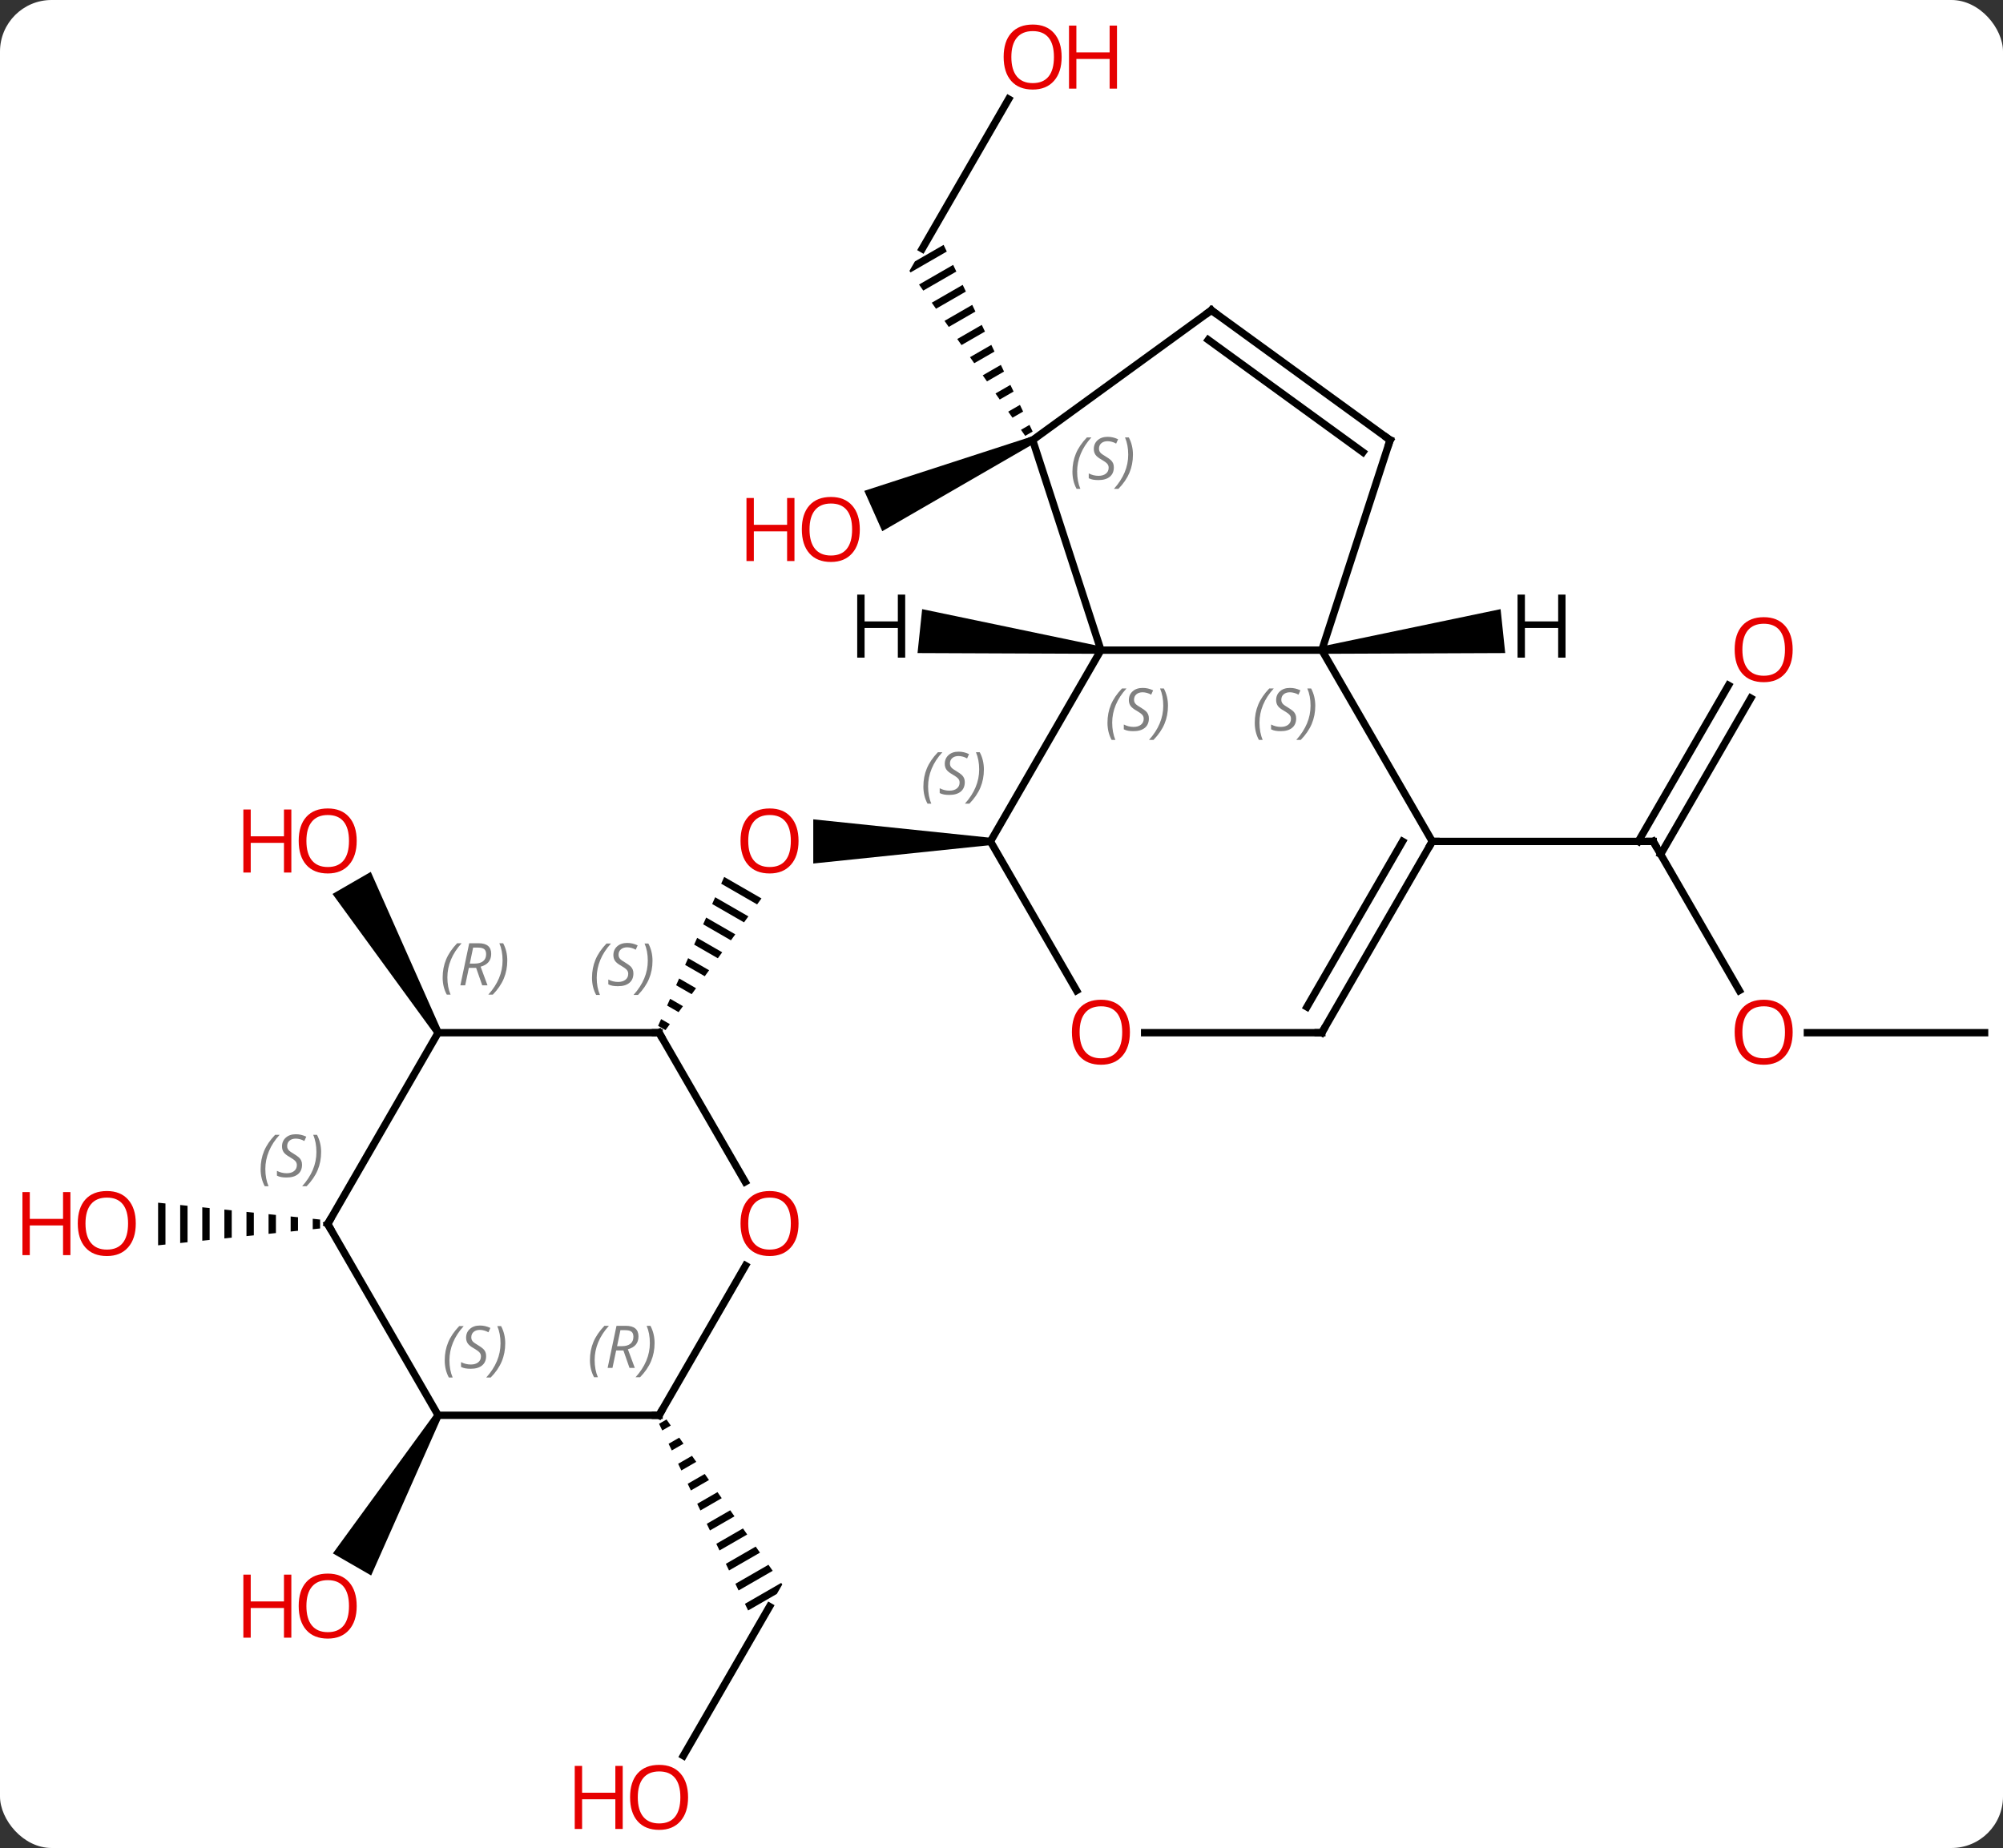 <svg width="272" viewBox="0 0 272 251" style="fill-opacity:1; color-rendering:auto; color-interpolation:auto; text-rendering:auto; stroke:black; stroke-linecap:square; stroke-miterlimit:10; shape-rendering:auto; stroke-opacity:1; fill:black; stroke-dasharray:none; font-weight:normal; stroke-width:1; font-family:'Open Sans'; font-style:normal; stroke-linejoin:miter; font-size:12; stroke-dashoffset:0; image-rendering:auto;" height="251" class="cas-substance-image" xmlns:xlink="http://www.w3.org/1999/xlink" xmlns="http://www.w3.org/2000/svg"><rect x="0" y="0" width="272" height="251" fill="#333333" stroke="none"/><svg class="cas-substance-single-component"><rect y="0" x="0" width="272" stroke="none" ry="7" rx="7" height="251" fill="white" class="cas-substance-group"/><svg y="0" x="0" width="272" viewBox="0 0 272 251" style="fill:black;" height="251" class="cas-substance-single-component-image"><svg><g><g transform="translate(142,126)" style="text-rendering:geometricPrecision; color-rendering:optimizeQuality; color-interpolation:linearRGB; stroke-linecap:butt; image-rendering:optimizeQuality;"><path style="stroke:none;" d="M-7.5 -12.215 L-7.5 -11.215 L-31.562 -8.715 L-31.562 -14.715 Z"/><path style="stroke:none;" d="M-43.658 -6.893 L-44.066 -5.973 L-44.066 -5.973 L-39.188 -3.16 L-38.595 -3.973 L-43.658 -6.893 ZM-44.882 -4.134 L-45.29 -3.215 L-40.965 -0.721 L-40.373 -1.534 L-44.882 -4.134 ZM-46.105 -1.376 L-46.513 -0.456 L-42.742 1.718 L-42.15 0.905 L-46.105 -1.376 ZM-47.329 1.383 L-47.737 2.302 L-44.52 4.157 L-44.52 4.157 L-43.927 3.344 L-47.329 1.383 ZM-48.553 4.141 L-48.961 5.061 L-46.297 6.596 L-45.705 5.783 L-48.553 4.141 ZM-49.776 6.899 L-50.184 7.819 L-48.075 9.036 L-48.075 9.036 L-47.482 8.223 L-47.482 8.223 L-49.776 6.899 ZM-51 9.658 L-51.408 10.578 L-49.852 11.475 L-49.259 10.662 L-51 9.658 ZM-52.224 12.416 L-52.632 13.336 L-51.629 13.914 L-51.037 13.101 L-52.224 12.416 Z"/><line y2="-112.54" y1="-92.208" x2="-5.031" x1="-16.77" style="fill:none;"/><path style="stroke:none;" d="M-13.862 -92.741 L-17.76 -90.493 L-17.76 -90.493 L-18.502 -89.208 L-18.354 -88.996 L-18.354 -88.996 L-13.43 -91.836 L-13.43 -91.836 L-13.862 -92.741 ZM-12.566 -90.024 L-17.2 -87.352 L-17.2 -87.352 L-16.623 -86.53 L-16.623 -86.53 L-12.134 -89.119 L-12.134 -89.119 L-12.566 -90.024 ZM-11.27 -87.307 L-15.47 -84.886 L-15.47 -84.886 L-14.893 -84.064 L-14.893 -84.064 L-10.838 -86.402 L-10.838 -86.402 L-11.27 -87.307 ZM-9.975 -84.591 L-13.739 -82.42 L-13.739 -82.42 L-13.162 -81.597 L-13.162 -81.597 L-9.543 -83.685 L-9.543 -83.685 L-9.975 -84.591 ZM-8.679 -81.874 L-12.009 -79.953 L-12.009 -79.953 L-11.432 -79.131 L-11.432 -79.131 L-8.247 -80.968 L-8.247 -80.968 L-8.679 -81.874 ZM-7.383 -79.157 L-10.278 -77.487 L-10.278 -77.487 L-9.701 -76.665 L-9.701 -76.665 L-6.951 -78.251 L-6.951 -78.251 L-7.383 -79.157 ZM-6.088 -76.44 L-8.548 -75.021 L-8.548 -75.021 L-7.971 -74.199 L-7.971 -74.199 L-5.656 -75.534 L-5.656 -75.534 L-6.088 -76.44 ZM-4.792 -73.723 L-6.817 -72.555 L-6.817 -72.555 L-6.241 -71.733 L-6.241 -71.733 L-4.36 -72.817 L-4.36 -72.817 L-4.792 -73.723 ZM-3.496 -71.006 L-5.087 -70.088 L-5.087 -70.088 L-4.51 -69.266 L-4.51 -69.266 L-3.064 -70.1 L-3.064 -70.1 L-3.496 -71.006 ZM-2.2 -68.289 L-3.357 -67.622 L-3.357 -67.622 L-2.78 -66.8 L-2.78 -66.8 L-1.769 -67.383 L-1.769 -67.383 L-2.2 -68.289 Z"/><path style="stroke:none;" d="M-1.973 -66.685 L-1.567 -65.771 L-22.193 -53.85 L-24.634 -59.331 Z"/><line y2="8.537" y1="-11.715" x2="94.193" x1="82.5" style="fill:none;"/><line y2="-31.172" y1="-9.965" x2="95.755" x1="83.51" style="fill:none;"/><line y2="-32.922" y1="-11.715" x2="92.724" x1="80.479" style="fill:none;"/><line y2="-11.715" y1="-11.715" x2="52.5" x1="82.5" style="fill:none;"/><line y2="14.265" y1="14.265" x2="127.5" x1="103.438" style="fill:none;"/><path style="stroke:none;" d="M-82.067 14.015 L-82.933 14.515 L-96.844 -4.579 L-91.648 -7.579 Z"/><line y2="112.466" y1="92.208" x2="-49.197" x1="-37.5" style="fill:none;"/><path style="stroke:none;" d="M-51.49 66.8 L-52.501 67.383 L-52.069 68.289 L-52.069 68.289 L-50.913 67.622 L-50.913 67.622 L-51.49 66.8 ZM-49.76 69.266 L-51.206 70.1 L-51.206 70.1 L-50.774 71.006 L-50.774 71.006 L-49.183 70.088 L-49.76 69.266 ZM-48.029 71.733 L-49.91 72.817 L-49.91 72.817 L-49.478 73.723 L-49.478 73.723 L-47.453 72.555 L-47.453 72.555 L-48.029 71.733 ZM-46.299 74.199 L-48.614 75.534 L-48.614 75.534 L-48.182 76.44 L-48.182 76.44 L-45.722 75.021 L-45.722 75.021 L-46.299 74.199 ZM-44.569 76.665 L-47.319 78.251 L-47.319 78.251 L-46.887 79.157 L-46.887 79.157 L-43.992 77.487 L-43.992 77.487 L-44.569 76.665 ZM-42.838 79.131 L-46.023 80.968 L-46.023 80.968 L-45.591 81.874 L-45.591 81.874 L-42.261 79.953 L-42.261 79.953 L-42.838 79.131 ZM-41.108 81.597 L-44.727 83.685 L-44.727 83.685 L-44.295 84.591 L-44.295 84.591 L-40.531 82.42 L-40.531 82.42 L-41.108 81.597 ZM-39.377 84.064 L-43.432 86.402 L-43.432 86.402 L-43 87.307 L-43 87.307 L-38.8 84.886 L-38.8 84.886 L-39.377 84.064 ZM-37.647 86.53 L-42.136 89.119 L-42.136 89.119 L-41.704 90.024 L-41.704 90.024 L-37.07 87.352 L-37.07 87.352 L-37.647 86.53 ZM-35.916 88.996 L-40.84 91.836 L-40.84 91.836 L-40.408 92.741 L-40.408 92.741 L-36.51 90.493 L-36.51 90.493 L-35.768 89.208 L-35.916 88.996 Z"/><path style="stroke:none;" d="M-99.531 39.537 L-99.531 40.959 L-99.531 40.959 L-98.531 40.855 L-98.531 40.855 L-98.531 39.641 L-98.531 39.641 L-99.531 39.537 ZM-102.531 39.225 L-102.531 41.271 L-101.531 41.167 L-101.531 39.329 L-102.531 39.225 ZM-105.531 38.914 L-105.531 41.582 L-105.531 41.582 L-104.531 41.478 L-104.531 41.478 L-104.531 39.017 L-104.531 39.017 L-105.531 38.914 ZM-108.531 38.602 L-108.531 41.894 L-108.531 41.894 L-107.531 41.79 L-107.531 41.79 L-107.531 38.706 L-107.531 38.706 L-108.531 38.602 ZM-111.531 38.29 L-111.531 42.206 L-111.531 42.206 L-110.531 42.102 L-110.531 42.102 L-110.531 38.394 L-110.531 38.394 L-111.531 38.29 ZM-114.531 37.978 L-114.531 42.517 L-114.531 42.517 L-113.531 42.414 L-113.531 42.414 L-113.531 38.082 L-113.531 38.082 L-114.531 37.978 ZM-117.531 37.667 L-117.531 42.829 L-116.531 42.725 L-116.531 37.771 L-117.531 37.667 ZM-120.531 37.355 L-120.531 43.141 L-120.531 43.141 L-119.531 43.037 L-119.531 43.037 L-119.531 37.459 L-119.531 37.459 L-120.531 37.355 Z"/><path style="stroke:none;" d="M-82.933 65.978 L-82.067 66.478 L-91.598 87.986 L-96.794 84.986 Z"/><line y2="-37.695" y1="-37.695" x2="37.5" x1="7.5" style="fill:none;"/><line y2="-11.715" y1="-37.695" x2="-7.5" x1="7.5" style="fill:none;"/><line y2="-66.228" y1="-37.695" x2="-1.77" x1="7.5" style="fill:none;"/><line y2="-11.715" y1="-37.695" x2="52.5" x1="37.5" style="fill:none;"/><line y2="-66.228" y1="-37.695" x2="46.77" x1="37.5" style="fill:none;"/><line y2="8.537" y1="-11.715" x2="4.193" x1="-7.5" style="fill:none;"/><line y2="-83.862" y1="-66.228" x2="22.5" x1="-1.77" style="fill:none;"/><line y2="14.265" y1="-11.715" x2="37.5" x1="52.5" style="fill:none;"/><line y2="10.765" y1="-11.715" x2="35.479" x1="48.459" style="fill:none;"/><line y2="-83.862" y1="-66.228" x2="22.5" x1="46.77" style="fill:none;"/><line y2="-79.843" y1="-64.584" x2="22.078" x1="43.078" style="fill:none;"/><line y2="14.265" y1="14.265" x2="37.5" x1="13.438" style="fill:none;"/><line y2="34.52" y1="14.265" x2="-40.807" x1="-52.5" style="fill:none;"/><line y2="14.265" y1="14.265" x2="-82.5" x1="-52.5" style="fill:none;"/><line y2="66.228" y1="45.896" x2="-52.5" x1="-40.761" style="fill:none;"/><line y2="40.248" y1="14.265" x2="-97.5" x1="-82.5" style="fill:none;"/><line y2="66.228" y1="66.228" x2="-82.5" x1="-52.5" style="fill:none;"/><line y2="66.228" y1="40.248" x2="-82.5" x1="-97.5" style="fill:none;"/><path style="stroke:none;" d="M7.552 -38.192 L7.448 -37.198 L-17.402 -37.298 L-16.774 -43.265 Z"/><path style="stroke:none;" d="M37.552 -37.198 L37.448 -38.192 L61.774 -43.265 L62.402 -37.298 Z"/></g><g transform="translate(142,126)" style="fill:rgb(230,0,0); text-rendering:geometricPrecision; color-rendering:optimizeQuality; image-rendering:optimizeQuality; font-family:'Open Sans'; stroke:rgb(230,0,0); color-interpolation:linearRGB;"><path style="stroke:none;" d="M-33.562 -11.785 Q-33.562 -9.723 -34.602 -8.543 Q-35.641 -7.363 -37.484 -7.363 Q-39.375 -7.363 -40.406 -8.527 Q-41.438 -9.692 -41.438 -11.801 Q-41.438 -13.895 -40.406 -15.043 Q-39.375 -16.192 -37.484 -16.192 Q-35.625 -16.192 -34.594 -15.02 Q-33.562 -13.848 -33.562 -11.785 ZM-40.391 -11.785 Q-40.391 -10.051 -39.648 -9.145 Q-38.906 -8.238 -37.484 -8.238 Q-36.062 -8.238 -35.336 -9.137 Q-34.609 -10.035 -34.609 -11.785 Q-34.609 -13.52 -35.336 -14.41 Q-36.062 -15.301 -37.484 -15.301 Q-38.906 -15.301 -39.648 -14.402 Q-40.391 -13.504 -40.391 -11.785 Z"/><path style="stroke:none;" d="M2.167 -118.258 Q2.167 -116.196 1.128 -115.016 Q0.089 -113.836 -1.754 -113.836 Q-3.645 -113.836 -4.676 -115.001 Q-5.707 -116.165 -5.707 -118.274 Q-5.707 -120.368 -4.676 -121.516 Q-3.645 -122.665 -1.754 -122.665 Q0.105 -122.665 1.136 -121.493 Q2.167 -120.321 2.167 -118.258 ZM-4.661 -118.258 Q-4.661 -116.524 -3.918 -115.618 Q-3.176 -114.711 -1.754 -114.711 Q-0.333 -114.711 0.394 -115.61 Q1.121 -116.508 1.121 -118.258 Q1.121 -119.993 0.394 -120.883 Q-0.333 -121.774 -1.754 -121.774 Q-3.176 -121.774 -3.918 -120.876 Q-4.661 -119.977 -4.661 -118.258 Z"/><path style="stroke:none;" d="M9.683 -113.961 L8.683 -113.961 L8.683 -117.993 L4.168 -117.993 L4.168 -113.961 L3.167 -113.961 L3.167 -122.524 L4.168 -122.524 L4.168 -118.883 L8.683 -118.883 L8.683 -122.524 L9.683 -122.524 L9.683 -113.961 Z"/><path style="stroke:none;" d="M-25.241 -54.094 Q-25.241 -52.032 -26.28 -50.852 Q-27.319 -49.672 -29.162 -49.672 Q-31.053 -49.672 -32.084 -50.837 Q-33.115 -52.001 -33.115 -54.11 Q-33.115 -56.204 -32.084 -57.352 Q-31.053 -58.501 -29.162 -58.501 Q-27.303 -58.501 -26.272 -57.329 Q-25.241 -56.157 -25.241 -54.094 ZM-32.069 -54.094 Q-32.069 -52.36 -31.326 -51.454 Q-30.584 -50.547 -29.162 -50.547 Q-27.741 -50.547 -27.014 -51.446 Q-26.287 -52.344 -26.287 -54.094 Q-26.287 -55.829 -27.014 -56.719 Q-27.741 -57.61 -29.162 -57.61 Q-30.584 -57.61 -31.326 -56.712 Q-32.069 -55.813 -32.069 -54.094 Z"/><path style="stroke:none;" d="M-34.115 -49.797 L-35.115 -49.797 L-35.115 -53.829 L-39.631 -53.829 L-39.631 -49.797 L-40.631 -49.797 L-40.631 -58.36 L-39.631 -58.36 L-39.631 -54.719 L-35.115 -54.719 L-35.115 -58.36 L-34.115 -58.36 L-34.115 -49.797 Z"/></g><g transform="translate(142,126)" style="stroke-linecap:butt; text-rendering:geometricPrecision; color-rendering:optimizeQuality; image-rendering:optimizeQuality; font-family:'Open Sans'; color-interpolation:linearRGB; stroke-miterlimit:5;"><path style="fill:none;" d="M82.75 -11.282 L82.5 -11.715 L82 -11.715"/><path style="fill:rgb(230,0,0); stroke:none;" d="M101.438 14.195 Q101.438 16.257 100.398 17.437 Q99.359 18.617 97.516 18.617 Q95.625 18.617 94.594 17.453 Q93.562 16.288 93.562 14.179 Q93.562 12.085 94.594 10.937 Q95.625 9.788 97.516 9.788 Q99.375 9.788 100.406 10.96 Q101.438 12.132 101.438 14.195 ZM94.609 14.195 Q94.609 15.929 95.352 16.835 Q96.094 17.742 97.516 17.742 Q98.938 17.742 99.664 16.843 Q100.391 15.945 100.391 14.195 Q100.391 12.46 99.664 11.57 Q98.938 10.679 97.516 10.679 Q96.094 10.679 95.352 11.578 Q94.609 12.476 94.609 14.195 Z"/><path style="fill:rgb(230,0,0); stroke:none;" d="M101.438 -37.765 Q101.438 -35.703 100.398 -34.523 Q99.359 -33.343 97.516 -33.343 Q95.625 -33.343 94.594 -34.508 Q93.562 -35.672 93.562 -37.781 Q93.562 -39.875 94.594 -41.023 Q95.625 -42.172 97.516 -42.172 Q99.375 -42.172 100.406 -41 Q101.438 -39.828 101.438 -37.765 ZM94.609 -37.765 Q94.609 -36.031 95.352 -35.125 Q96.094 -34.218 97.516 -34.218 Q98.938 -34.218 99.664 -35.117 Q100.391 -36.015 100.391 -37.765 Q100.391 -39.5 99.664 -40.39 Q98.938 -41.281 97.516 -41.281 Q96.094 -41.281 95.352 -40.383 Q94.609 -39.484 94.609 -37.765 Z"/><path style="fill:rgb(230,0,0); stroke:none;" d="M-93.562 -11.785 Q-93.562 -9.723 -94.602 -8.543 Q-95.641 -7.363 -97.484 -7.363 Q-99.375 -7.363 -100.406 -8.527 Q-101.438 -9.692 -101.438 -11.801 Q-101.438 -13.895 -100.406 -15.043 Q-99.375 -16.192 -97.484 -16.192 Q-95.625 -16.192 -94.594 -15.02 Q-93.562 -13.848 -93.562 -11.785 ZM-100.391 -11.785 Q-100.391 -10.051 -99.648 -9.145 Q-98.906 -8.238 -97.484 -8.238 Q-96.062 -8.238 -95.336 -9.137 Q-94.609 -10.035 -94.609 -11.785 Q-94.609 -13.52 -95.336 -14.41 Q-96.062 -15.301 -97.484 -15.301 Q-98.906 -15.301 -99.648 -14.402 Q-100.391 -13.504 -100.391 -11.785 Z"/><path style="fill:rgb(230,0,0); stroke:none;" d="M-102.438 -7.488 L-103.438 -7.488 L-103.438 -11.52 L-107.953 -11.52 L-107.953 -7.488 L-108.953 -7.488 L-108.953 -16.051 L-107.953 -16.051 L-107.953 -12.41 L-103.438 -12.41 L-103.438 -16.051 L-102.438 -16.051 L-102.438 -7.488 Z"/><path style="fill:rgb(230,0,0); stroke:none;" d="M-48.562 118.118 Q-48.562 120.18 -49.602 121.36 Q-50.641 122.54 -52.484 122.54 Q-54.375 122.54 -55.406 121.376 Q-56.438 120.211 -56.438 118.102 Q-56.438 116.008 -55.406 114.86 Q-54.375 113.711 -52.484 113.711 Q-50.625 113.711 -49.594 114.883 Q-48.562 116.055 -48.562 118.118 ZM-55.391 118.118 Q-55.391 119.852 -54.648 120.758 Q-53.906 121.665 -52.484 121.665 Q-51.062 121.665 -50.336 120.766 Q-49.609 119.868 -49.609 118.118 Q-49.609 116.383 -50.336 115.493 Q-51.062 114.602 -52.484 114.602 Q-53.906 114.602 -54.648 115.501 Q-55.391 116.399 -55.391 118.118 Z"/><path style="fill:rgb(230,0,0); stroke:none;" d="M-57.438 122.415 L-58.438 122.415 L-58.438 118.383 L-62.953 118.383 L-62.953 122.415 L-63.953 122.415 L-63.953 113.852 L-62.953 113.852 L-62.953 117.493 L-58.438 117.493 L-58.438 113.852 L-57.438 113.852 L-57.438 122.415 Z"/><path style="fill:rgb(230,0,0); stroke:none;" d="M-123.562 40.178 Q-123.562 42.24 -124.602 43.42 Q-125.641 44.6 -127.484 44.6 Q-129.375 44.6 -130.406 43.435 Q-131.438 42.271 -131.438 40.162 Q-131.438 38.068 -130.406 36.92 Q-129.375 35.771 -127.484 35.771 Q-125.625 35.771 -124.594 36.943 Q-123.562 38.115 -123.562 40.178 ZM-130.391 40.178 Q-130.391 41.912 -129.648 42.818 Q-128.906 43.725 -127.484 43.725 Q-126.062 43.725 -125.336 42.826 Q-124.609 41.928 -124.609 40.178 Q-124.609 38.443 -125.336 37.553 Q-126.062 36.662 -127.484 36.662 Q-128.906 36.662 -129.648 37.56 Q-130.391 38.459 -130.391 40.178 Z"/><path style="fill:rgb(230,0,0); stroke:none;" d="M-132.438 44.475 L-133.438 44.475 L-133.438 40.443 L-137.953 40.443 L-137.953 44.475 L-138.953 44.475 L-138.953 35.912 L-137.953 35.912 L-137.953 39.553 L-133.438 39.553 L-133.438 35.912 L-132.438 35.912 L-132.438 44.475 Z"/><path style="fill:rgb(230,0,0); stroke:none;" d="M-93.562 92.138 Q-93.562 94.2 -94.602 95.38 Q-95.641 96.56 -97.484 96.56 Q-99.375 96.56 -100.406 95.395 Q-101.438 94.231 -101.438 92.122 Q-101.438 90.028 -100.406 88.88 Q-99.375 87.731 -97.484 87.731 Q-95.625 87.731 -94.594 88.903 Q-93.562 90.075 -93.562 92.138 ZM-100.391 92.138 Q-100.391 93.872 -99.648 94.778 Q-98.906 95.685 -97.484 95.685 Q-96.062 95.685 -95.336 94.786 Q-94.609 93.888 -94.609 92.138 Q-94.609 90.403 -95.336 89.513 Q-96.062 88.622 -97.484 88.622 Q-98.906 88.622 -99.648 89.52 Q-100.391 90.419 -100.391 92.138 Z"/><path style="fill:rgb(230,0,0); stroke:none;" d="M-102.438 96.435 L-103.438 96.435 L-103.438 92.403 L-107.953 92.403 L-107.953 96.435 L-108.953 96.435 L-108.953 87.872 L-107.953 87.872 L-107.953 91.513 L-103.438 91.513 L-103.438 87.872 L-102.438 87.872 L-102.438 96.435 Z"/></g><g transform="translate(142,126)" style="stroke-linecap:butt; font-size:8.4px; fill:gray; text-rendering:geometricPrecision; image-rendering:optimizeQuality; color-rendering:optimizeQuality; font-family:'Open Sans'; font-style:italic; stroke:gray; color-interpolation:linearRGB; stroke-miterlimit:5;"><path style="stroke:none;" d="M8.391 -27.832 Q8.391 -29.16 8.86 -30.285 Q9.329 -31.41 10.36 -32.488 L10.97 -32.488 Q10.001 -31.425 9.516 -30.253 Q9.032 -29.082 9.032 -27.847 Q9.032 -26.519 9.47 -25.503 L8.954 -25.503 Q8.391 -26.535 8.391 -27.832 ZM14.014 -28.425 Q14.014 -27.597 13.467 -27.144 Q12.92 -26.691 11.92 -26.691 Q11.514 -26.691 11.201 -26.746 Q10.889 -26.8 10.608 -26.941 L10.608 -27.597 Q11.233 -27.269 11.936 -27.269 Q12.561 -27.269 12.936 -27.566 Q13.311 -27.863 13.311 -28.378 Q13.311 -28.691 13.108 -28.918 Q12.905 -29.144 12.342 -29.472 Q11.748 -29.8 11.522 -30.128 Q11.295 -30.457 11.295 -30.91 Q11.295 -31.644 11.811 -32.105 Q12.326 -32.566 13.17 -32.566 Q13.545 -32.566 13.881 -32.488 Q14.217 -32.41 14.592 -32.238 L14.326 -31.644 Q14.076 -31.8 13.756 -31.886 Q13.436 -31.972 13.17 -31.972 Q12.639 -31.972 12.319 -31.699 Q11.998 -31.425 11.998 -30.957 Q11.998 -30.753 12.069 -30.605 Q12.139 -30.457 12.28 -30.324 Q12.42 -30.191 12.842 -29.941 Q13.405 -29.597 13.608 -29.402 Q13.811 -29.207 13.912 -28.972 Q14.014 -28.738 14.014 -28.425 ZM16.608 -30.144 Q16.608 -28.816 16.132 -27.683 Q15.655 -26.55 14.64 -25.503 L14.03 -25.503 Q15.968 -27.66 15.968 -30.144 Q15.968 -31.472 15.53 -32.488 L16.046 -32.488 Q16.608 -31.425 16.608 -30.144 Z"/><path style="stroke:none;" d="M28.392 -27.832 Q28.392 -29.16 28.86 -30.285 Q29.329 -31.41 30.36 -32.488 L30.97 -32.488 Q30.001 -31.425 29.517 -30.253 Q29.032 -29.082 29.032 -27.847 Q29.032 -26.519 29.47 -25.503 L28.954 -25.503 Q28.392 -26.535 28.392 -27.832 ZM34.014 -28.425 Q34.014 -27.597 33.467 -27.144 Q32.92 -26.691 31.92 -26.691 Q31.514 -26.691 31.202 -26.746 Q30.889 -26.8 30.608 -26.941 L30.608 -27.597 Q31.233 -27.269 31.936 -27.269 Q32.561 -27.269 32.936 -27.566 Q33.311 -27.863 33.311 -28.378 Q33.311 -28.691 33.108 -28.918 Q32.905 -29.144 32.342 -29.472 Q31.748 -29.8 31.522 -30.128 Q31.295 -30.457 31.295 -30.91 Q31.295 -31.644 31.811 -32.105 Q32.327 -32.566 33.17 -32.566 Q33.545 -32.566 33.881 -32.488 Q34.217 -32.41 34.592 -32.238 L34.327 -31.644 Q34.077 -31.8 33.756 -31.886 Q33.436 -31.972 33.17 -31.972 Q32.639 -31.972 32.319 -31.699 Q31.998 -31.425 31.998 -30.957 Q31.998 -30.753 32.069 -30.605 Q32.139 -30.457 32.28 -30.324 Q32.42 -30.191 32.842 -29.941 Q33.405 -29.597 33.608 -29.402 Q33.811 -29.207 33.913 -28.972 Q34.014 -28.738 34.014 -28.425 ZM36.609 -30.144 Q36.609 -28.816 36.132 -27.683 Q35.655 -26.55 34.64 -25.503 L34.03 -25.503 Q35.968 -27.66 35.968 -30.144 Q35.968 -31.472 35.53 -32.488 L36.046 -32.488 Q36.609 -31.425 36.609 -30.144 Z"/><path style="stroke:none;" d="M-16.608 -19.172 Q-16.608 -20.5 -16.14 -21.625 Q-15.671 -22.75 -14.64 -23.828 L-14.03 -23.828 Q-14.999 -22.766 -15.483 -21.594 Q-15.968 -20.422 -15.968 -19.188 Q-15.968 -17.86 -15.53 -16.844 L-16.046 -16.844 Q-16.608 -17.875 -16.608 -19.172 ZM-10.986 -19.766 Q-10.986 -18.938 -11.533 -18.485 Q-12.079 -18.032 -13.079 -18.032 Q-13.486 -18.032 -13.798 -18.086 Q-14.111 -18.141 -14.392 -18.282 L-14.392 -18.938 Q-13.767 -18.61 -13.064 -18.61 Q-12.439 -18.61 -12.064 -18.907 Q-11.689 -19.203 -11.689 -19.719 Q-11.689 -20.032 -11.892 -20.258 Q-12.095 -20.485 -12.658 -20.813 Q-13.251 -21.141 -13.478 -21.469 Q-13.704 -21.797 -13.704 -22.25 Q-13.704 -22.985 -13.189 -23.446 Q-12.673 -23.907 -11.829 -23.907 Q-11.454 -23.907 -11.119 -23.828 Q-10.783 -23.75 -10.408 -23.578 L-10.673 -22.985 Q-10.923 -23.141 -11.244 -23.227 Q-11.564 -23.313 -11.829 -23.313 Q-12.361 -23.313 -12.681 -23.039 Q-13.001 -22.766 -13.001 -22.297 Q-13.001 -22.094 -12.931 -21.946 Q-12.861 -21.797 -12.72 -21.664 Q-12.579 -21.532 -12.158 -21.282 Q-11.595 -20.938 -11.392 -20.743 Q-11.189 -20.547 -11.087 -20.313 Q-10.986 -20.078 -10.986 -19.766 ZM-8.391 -21.485 Q-8.391 -20.157 -8.868 -19.024 Q-9.344 -17.891 -10.36 -16.844 L-10.969 -16.844 Q-9.032 -19 -9.032 -21.485 Q-9.032 -22.813 -9.469 -23.828 L-8.954 -23.828 Q-8.391 -22.766 -8.391 -21.485 Z"/><path style="stroke:none;" d="M3.632 -61.935 Q3.632 -63.263 4.101 -64.388 Q4.569 -65.513 5.601 -66.591 L6.21 -66.591 Q5.241 -65.528 4.757 -64.357 Q4.273 -63.185 4.273 -61.95 Q4.273 -60.622 4.71 -59.606 L4.194 -59.606 Q3.632 -60.638 3.632 -61.935 ZM9.255 -62.528 Q9.255 -61.7 8.708 -61.247 Q8.161 -60.794 7.161 -60.794 Q6.755 -60.794 6.442 -60.849 Q6.13 -60.903 5.848 -61.044 L5.848 -61.7 Q6.473 -61.372 7.176 -61.372 Q7.801 -61.372 8.177 -61.669 Q8.552 -61.966 8.552 -62.481 Q8.552 -62.794 8.348 -63.021 Q8.145 -63.247 7.583 -63.575 Q6.989 -63.903 6.762 -64.232 Q6.536 -64.56 6.536 -65.013 Q6.536 -65.747 7.051 -66.208 Q7.567 -66.669 8.411 -66.669 Q8.786 -66.669 9.122 -66.591 Q9.458 -66.513 9.833 -66.341 L9.567 -65.747 Q9.317 -65.903 8.997 -65.989 Q8.677 -66.075 8.411 -66.075 Q7.88 -66.075 7.559 -65.802 Q7.239 -65.528 7.239 -65.06 Q7.239 -64.857 7.309 -64.708 Q7.38 -64.56 7.52 -64.427 Q7.661 -64.294 8.083 -64.044 Q8.645 -63.7 8.848 -63.505 Q9.052 -63.31 9.153 -63.075 Q9.255 -62.841 9.255 -62.528 ZM11.849 -64.247 Q11.849 -62.919 11.373 -61.786 Q10.896 -60.653 9.88 -59.606 L9.271 -59.606 Q11.208 -61.763 11.208 -64.247 Q11.208 -65.575 10.771 -66.591 L11.287 -66.591 Q11.849 -65.528 11.849 -64.247 Z"/><path style="fill:none; stroke:black;" d="M52.25 -11.282 L52.5 -11.715 L53 -11.715"/><path style="fill:none; stroke:black;" d="M46.615 -65.752 L46.77 -66.228 L46.365 -66.522"/></g><g transform="translate(142,126)" style="stroke-linecap:butt; fill:rgb(230,0,0); text-rendering:geometricPrecision; color-rendering:optimizeQuality; image-rendering:optimizeQuality; font-family:'Open Sans'; stroke:rgb(230,0,0); color-interpolation:linearRGB; stroke-miterlimit:5;"><path style="stroke:none;" d="M11.438 14.195 Q11.438 16.257 10.398 17.437 Q9.359 18.617 7.516 18.617 Q5.625 18.617 4.594 17.453 Q3.562 16.288 3.562 14.179 Q3.562 12.085 4.594 10.937 Q5.625 9.788 7.516 9.788 Q9.375 9.788 10.406 10.96 Q11.438 12.132 11.438 14.195 ZM4.609 14.195 Q4.609 15.929 5.352 16.835 Q6.094 17.742 7.516 17.742 Q8.938 17.742 9.664 16.843 Q10.391 15.945 10.391 14.195 Q10.391 12.46 9.664 11.57 Q8.938 10.679 7.516 10.679 Q6.094 10.679 5.352 11.578 Q4.609 12.476 4.609 14.195 Z"/><path style="fill:none; stroke:black;" d="M22.096 -83.568 L22.5 -83.862 L22.904 -83.568"/><path style="fill:none; stroke:black;" d="M37.75 13.832 L37.5 14.265 L37 14.265"/><path style="fill:none; stroke:black;" d="M-52.25 14.698 L-52.5 14.265 L-53 14.265"/></g><g transform="translate(142,126)" style="stroke-linecap:butt; font-size:8.4px; fill:gray; text-rendering:geometricPrecision; image-rendering:optimizeQuality; color-rendering:optimizeQuality; font-family:'Open Sans'; font-style:italic; stroke:gray; color-interpolation:linearRGB; stroke-miterlimit:5;"><path style="stroke:none;" d="M-61.608 6.808 Q-61.608 5.48 -61.14 4.355 Q-60.671 3.23 -59.64 2.152 L-59.03 2.152 Q-59.999 3.214 -60.483 4.386 Q-60.968 5.558 -60.968 6.792 Q-60.968 8.12 -60.53 9.136 L-61.046 9.136 Q-61.608 8.105 -61.608 6.808 ZM-55.986 6.214 Q-55.986 7.042 -56.533 7.495 Q-57.08 7.949 -58.08 7.949 Q-58.486 7.949 -58.798 7.894 Q-59.111 7.839 -59.392 7.699 L-59.392 7.042 Q-58.767 7.37 -58.064 7.37 Q-57.439 7.37 -57.064 7.074 Q-56.689 6.777 -56.689 6.261 Q-56.689 5.949 -56.892 5.722 Q-57.095 5.495 -57.658 5.167 Q-58.252 4.839 -58.478 4.511 Q-58.705 4.183 -58.705 3.73 Q-58.705 2.995 -58.189 2.534 Q-57.673 2.074 -56.83 2.074 Q-56.455 2.074 -56.119 2.152 Q-55.783 2.23 -55.408 2.402 L-55.673 2.995 Q-55.923 2.839 -56.244 2.753 Q-56.564 2.667 -56.83 2.667 Q-57.361 2.667 -57.681 2.941 Q-58.002 3.214 -58.002 3.683 Q-58.002 3.886 -57.931 4.034 Q-57.861 4.183 -57.72 4.316 Q-57.58 4.449 -57.158 4.699 Q-56.595 5.042 -56.392 5.238 Q-56.189 5.433 -56.087 5.667 Q-55.986 5.902 -55.986 6.214 ZM-53.392 4.495 Q-53.392 5.824 -53.868 6.956 Q-54.345 8.089 -55.36 9.136 L-55.97 9.136 Q-54.032 6.98 -54.032 4.495 Q-54.032 3.167 -54.47 2.152 L-53.954 2.152 Q-53.392 3.214 -53.392 4.495 Z"/></g><g transform="translate(142,126)" style="stroke-linecap:butt; fill:rgb(230,0,0); text-rendering:geometricPrecision; color-rendering:optimizeQuality; image-rendering:optimizeQuality; font-family:'Open Sans'; stroke:rgb(230,0,0); color-interpolation:linearRGB; stroke-miterlimit:5;"><path style="stroke:none;" d="M-33.562 40.178 Q-33.562 42.24 -34.602 43.42 Q-35.641 44.6 -37.484 44.6 Q-39.375 44.6 -40.406 43.435 Q-41.438 42.271 -41.438 40.162 Q-41.438 38.068 -40.406 36.92 Q-39.375 35.771 -37.484 35.771 Q-35.625 35.771 -34.594 36.943 Q-33.562 38.115 -33.562 40.178 ZM-40.391 40.178 Q-40.391 41.912 -39.648 42.818 Q-38.906 43.725 -37.484 43.725 Q-36.062 43.725 -35.336 42.826 Q-34.609 41.928 -34.609 40.178 Q-34.609 38.443 -35.336 37.553 Q-36.062 36.662 -37.484 36.662 Q-38.906 36.662 -39.648 37.56 Q-40.391 38.459 -40.391 40.178 Z"/></g><g transform="translate(142,126)" style="stroke-linecap:butt; font-size:8.4px; fill:gray; text-rendering:geometricPrecision; image-rendering:optimizeQuality; color-rendering:optimizeQuality; font-family:'Open Sans'; font-style:italic; stroke:gray; color-interpolation:linearRGB; stroke-miterlimit:5;"><path style="stroke:none;" d="M-81.889 6.769 Q-81.889 5.441 -81.42 4.316 Q-80.951 3.191 -79.92 2.112 L-79.311 2.112 Q-80.279 3.175 -80.764 4.347 Q-81.248 5.519 -81.248 6.753 Q-81.248 8.081 -80.811 9.097 L-81.326 9.097 Q-81.889 8.066 -81.889 6.769 ZM-78.329 5.456 L-78.829 7.831 L-79.485 7.831 L-78.282 2.112 L-77.032 2.112 Q-75.297 2.112 -75.297 3.55 Q-75.297 4.909 -76.735 5.3 L-75.797 7.831 L-76.516 7.831 L-77.344 5.456 L-78.329 5.456 ZM-77.751 2.706 Q-78.141 4.628 -78.204 4.878 L-77.547 4.878 Q-76.797 4.878 -76.391 4.55 Q-75.985 4.222 -75.985 3.597 Q-75.985 3.128 -76.243 2.917 Q-76.501 2.706 -77.094 2.706 L-77.751 2.706 ZM-73.112 4.456 Q-73.112 5.784 -73.588 6.917 Q-74.065 8.05 -75.08 9.097 L-75.69 9.097 Q-73.752 6.941 -73.752 4.456 Q-73.752 3.128 -74.19 2.112 L-73.674 2.112 Q-73.112 3.175 -73.112 4.456 Z"/><path style="fill:none; stroke:black;" d="M-52.25 65.795 L-52.5 66.228 L-53 66.228"/><path style="stroke:none;" d="M-61.888 58.732 Q-61.888 57.404 -61.42 56.279 Q-60.951 55.154 -59.92 54.075 L-59.31 54.075 Q-60.279 55.138 -60.763 56.31 Q-61.248 57.482 -61.248 58.716 Q-61.248 60.044 -60.81 61.06 L-61.326 61.06 Q-61.888 60.029 -61.888 58.732 ZM-58.328 57.419 L-58.828 59.794 L-59.485 59.794 L-58.282 54.075 L-57.032 54.075 Q-55.297 54.075 -55.297 55.513 Q-55.297 56.872 -56.735 57.263 L-55.797 59.794 L-56.516 59.794 L-57.344 57.419 L-58.328 57.419 ZM-57.75 54.669 Q-58.141 56.591 -58.203 56.841 L-57.547 56.841 Q-56.797 56.841 -56.391 56.513 Q-55.985 56.185 -55.985 55.56 Q-55.985 55.091 -56.242 54.88 Q-56.5 54.669 -57.094 54.669 L-57.75 54.669 ZM-53.111 56.419 Q-53.111 57.747 -53.588 58.88 Q-54.064 60.013 -55.08 61.06 L-55.689 61.06 Q-53.752 58.904 -53.752 56.419 Q-53.752 55.091 -54.189 54.075 L-53.674 54.075 Q-53.111 55.138 -53.111 56.419 Z"/><path style="fill:none; stroke:black;" d="M-97.25 39.815 L-97.5 40.248 L-97.25 40.681"/><path style="stroke:none;" d="M-106.609 32.791 Q-106.609 31.463 -106.14 30.338 Q-105.671 29.213 -104.64 28.135 L-104.031 28.135 Q-105 29.197 -105.484 30.369 Q-105.968 31.541 -105.968 32.776 Q-105.968 34.104 -105.531 35.119 L-106.046 35.119 Q-106.609 34.088 -106.609 32.791 ZM-100.986 32.197 Q-100.986 33.026 -101.533 33.479 Q-102.08 33.932 -103.08 33.932 Q-103.486 33.932 -103.799 33.877 Q-104.111 33.822 -104.393 33.682 L-104.393 33.026 Q-103.768 33.354 -103.064 33.354 Q-102.439 33.354 -102.064 33.057 Q-101.689 32.76 -101.689 32.244 Q-101.689 31.932 -101.893 31.705 Q-102.096 31.479 -102.658 31.151 Q-103.252 30.822 -103.479 30.494 Q-103.705 30.166 -103.705 29.713 Q-103.705 28.979 -103.189 28.518 Q-102.674 28.057 -101.83 28.057 Q-101.455 28.057 -101.119 28.135 Q-100.783 28.213 -100.408 28.385 L-100.674 28.979 Q-100.924 28.822 -101.244 28.736 Q-101.564 28.651 -101.83 28.651 Q-102.361 28.651 -102.682 28.924 Q-103.002 29.197 -103.002 29.666 Q-103.002 29.869 -102.932 30.018 Q-102.861 30.166 -102.721 30.299 Q-102.58 30.432 -102.158 30.682 Q-101.596 31.026 -101.393 31.221 Q-101.189 31.416 -101.088 31.651 Q-100.986 31.885 -100.986 32.197 ZM-98.392 30.479 Q-98.392 31.807 -98.868 32.94 Q-99.345 34.072 -100.361 35.119 L-100.97 35.119 Q-99.032 32.963 -99.032 30.479 Q-99.032 29.151 -99.47 28.135 L-98.954 28.135 Q-98.392 29.197 -98.392 30.479 Z"/><path style="stroke:none;" d="M-81.608 58.771 Q-81.608 57.443 -81.14 56.318 Q-80.671 55.193 -79.64 54.115 L-79.03 54.115 Q-79.999 55.177 -80.483 56.349 Q-80.968 57.521 -80.968 58.755 Q-80.968 60.083 -80.53 61.099 L-81.046 61.099 Q-81.608 60.068 -81.608 58.771 ZM-75.986 58.177 Q-75.986 59.005 -76.533 59.458 Q-77.08 59.912 -78.08 59.912 Q-78.486 59.912 -78.798 59.857 Q-79.111 59.802 -79.392 59.662 L-79.392 59.005 Q-78.767 59.333 -78.064 59.333 Q-77.439 59.333 -77.064 59.037 Q-76.689 58.74 -76.689 58.224 Q-76.689 57.912 -76.892 57.685 Q-77.095 57.458 -77.658 57.13 Q-78.251 56.802 -78.478 56.474 Q-78.705 56.146 -78.705 55.693 Q-78.705 54.958 -78.189 54.498 Q-77.673 54.037 -76.83 54.037 Q-76.455 54.037 -76.119 54.115 Q-75.783 54.193 -75.408 54.365 L-75.673 54.958 Q-75.923 54.802 -76.244 54.716 Q-76.564 54.63 -76.83 54.63 Q-77.361 54.63 -77.681 54.904 Q-78.001 55.177 -78.001 55.646 Q-78.001 55.849 -77.931 55.998 Q-77.861 56.146 -77.72 56.279 Q-77.58 56.412 -77.158 56.662 Q-76.595 57.005 -76.392 57.201 Q-76.189 57.396 -76.087 57.63 Q-75.986 57.865 -75.986 58.177 ZM-73.391 56.458 Q-73.391 57.787 -73.868 58.919 Q-74.344 60.052 -75.36 61.099 L-75.969 61.099 Q-74.032 58.943 -74.032 56.458 Q-74.032 55.13 -74.469 54.115 L-73.954 54.115 Q-73.391 55.177 -73.391 56.458 Z"/></g><g transform="translate(142,126)" style="stroke-linecap:butt; text-rendering:geometricPrecision; color-rendering:optimizeQuality; image-rendering:optimizeQuality; font-family:'Open Sans'; color-interpolation:linearRGB; stroke-miterlimit:5;"><path style="stroke:none;" d="M-19.077 -36.677 L-20.077 -36.677 L-20.077 -40.708 L-24.593 -40.708 L-24.593 -36.677 L-25.593 -36.677 L-25.593 -45.239 L-24.593 -45.239 L-24.593 -41.599 L-20.077 -41.599 L-20.077 -45.239 L-19.077 -45.239 L-19.077 -36.677 Z"/><path style="stroke:none;" d="M70.593 -36.677 L69.593 -36.677 L69.593 -40.708 L65.077 -40.708 L65.077 -36.677 L64.077 -36.677 L64.077 -45.239 L65.077 -45.239 L65.077 -41.599 L69.593 -41.599 L69.593 -45.239 L70.593 -45.239 L70.593 -36.677 Z"/></g></g></svg></svg></svg></svg>